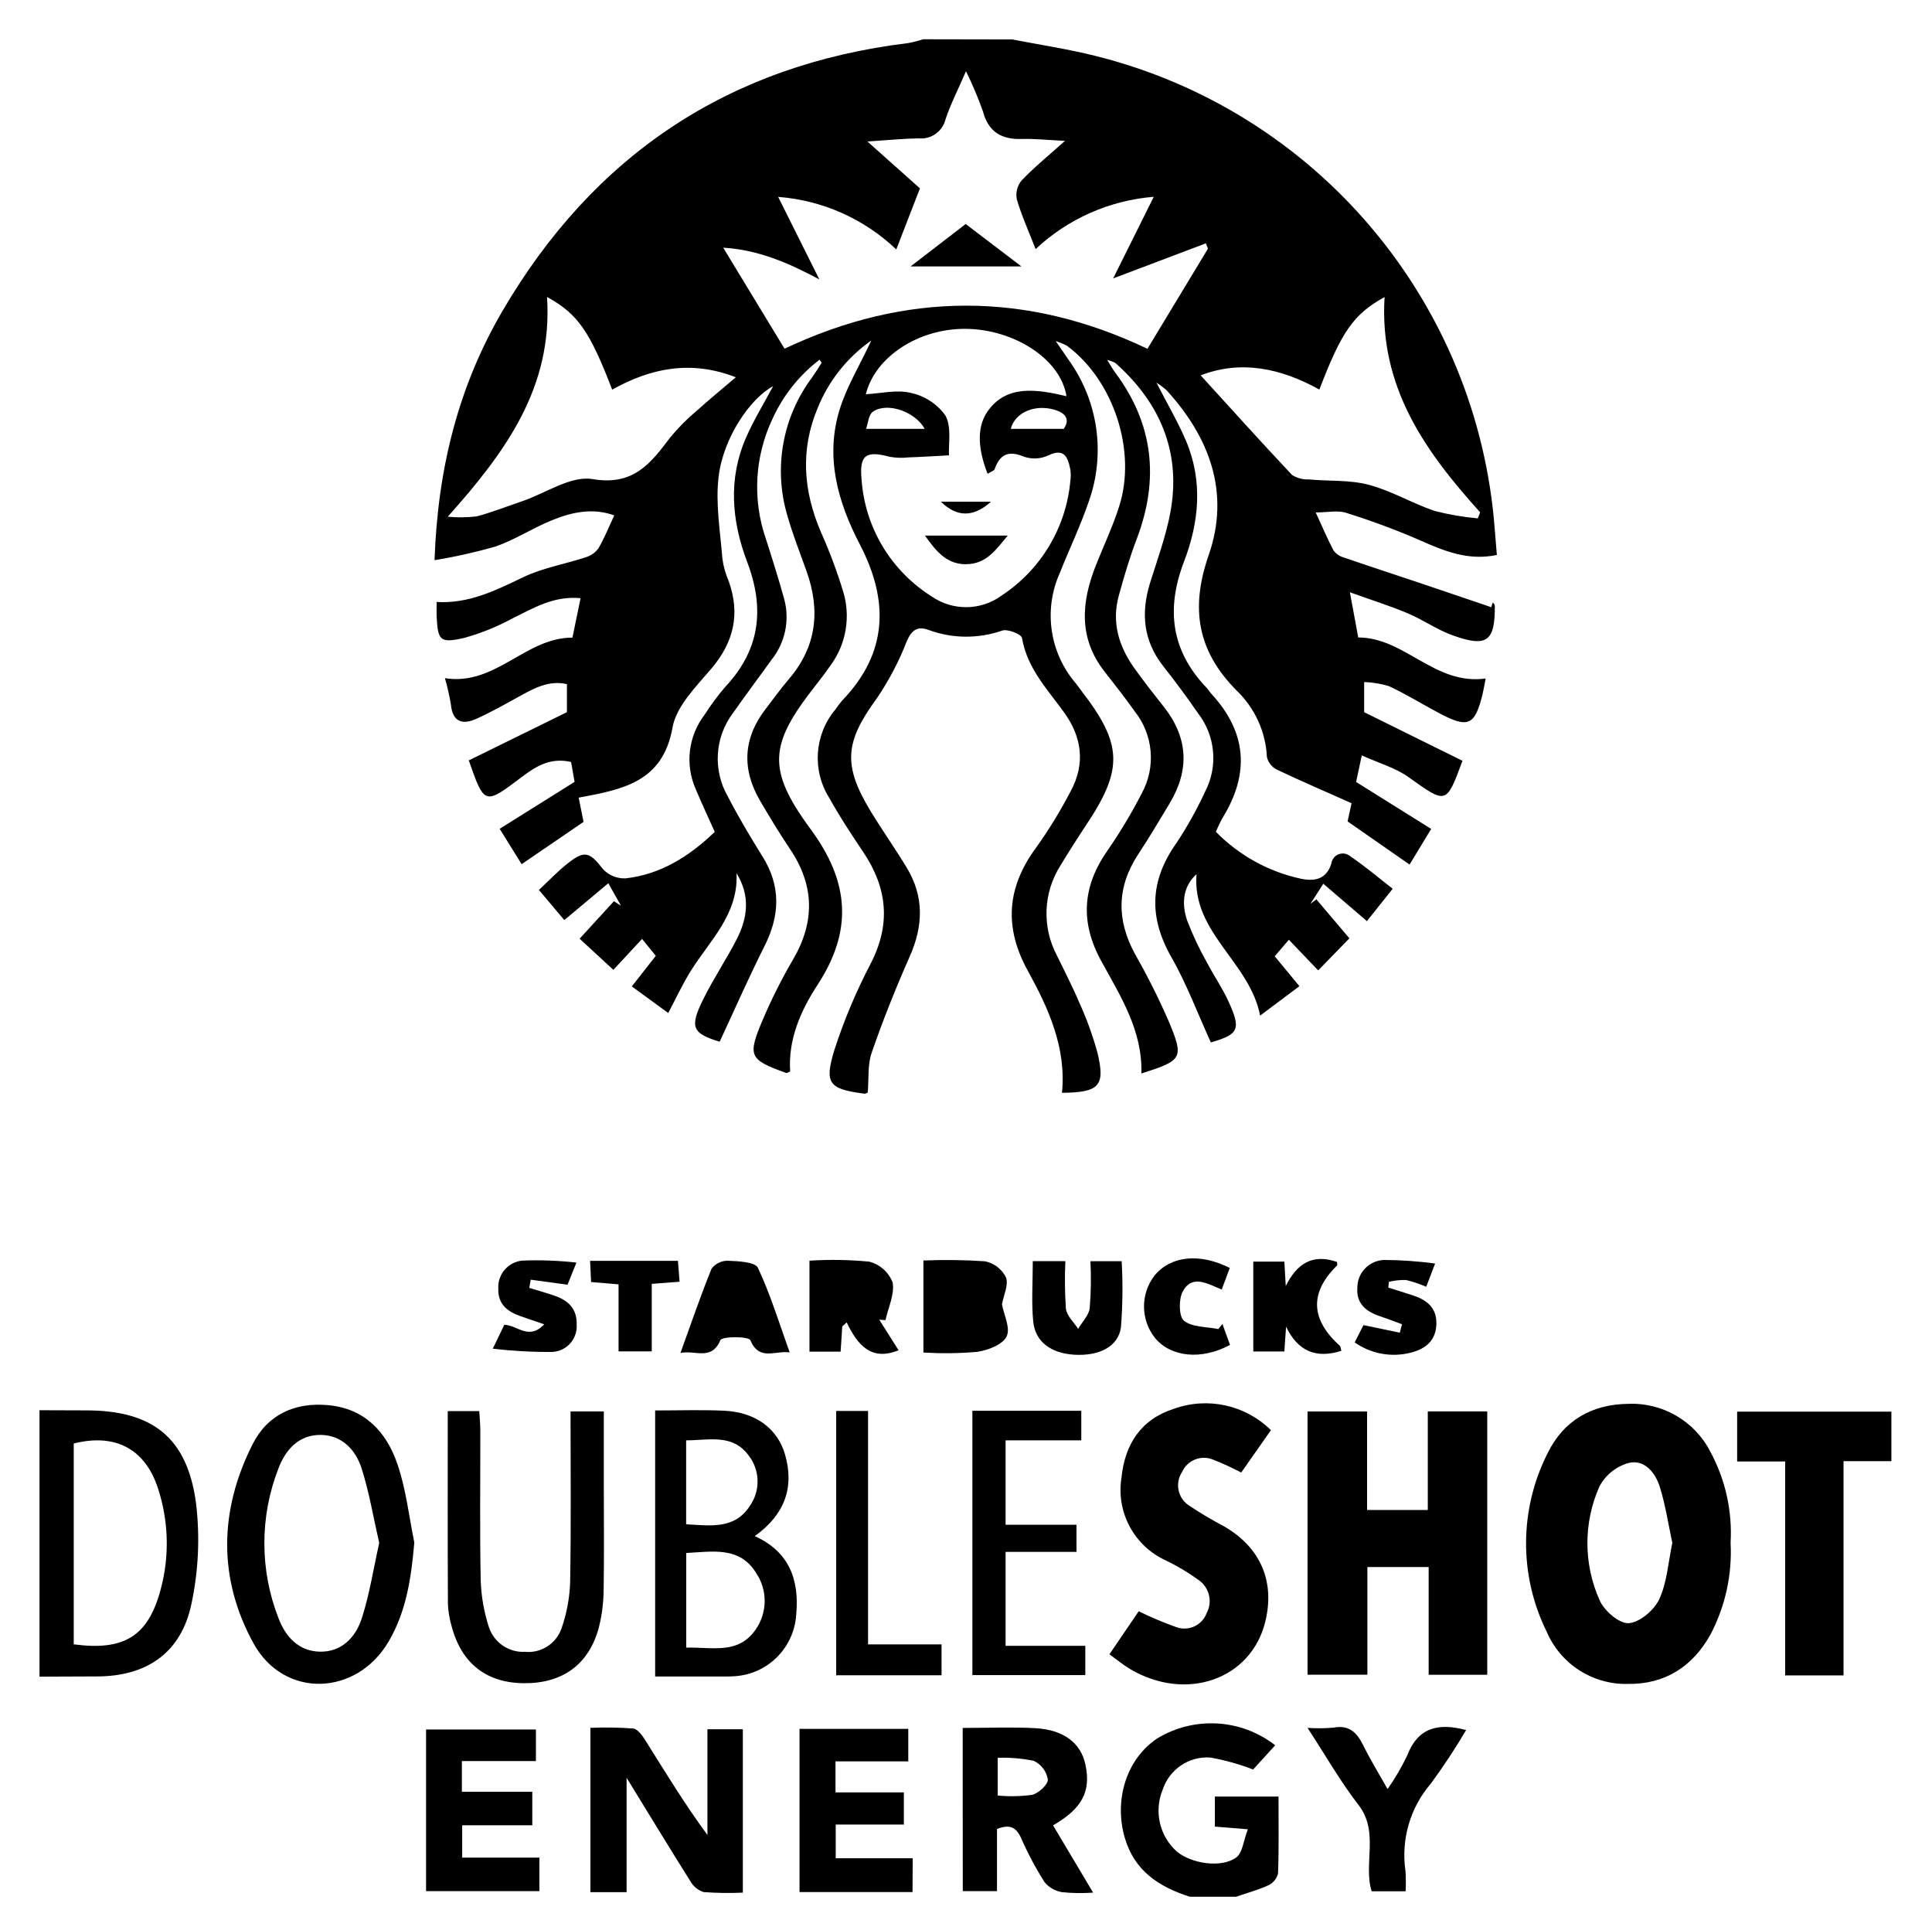 <?xml version="1.0" encoding="utf-8"?>
<!-- Generator: Adobe Illustrator 23.0.3, SVG Export Plug-In . SVG Version: 6.00 Build 0)  -->
<svg version="1.1" id="Layer_1" xmlns="http://www.w3.org/2000/svg" xmlns:xlink="http://www.w3.org/1999/xlink" x="0px" y="0px"
	 viewBox="0 0 245 243" style="enable-background:new 0 0 245 243;" xml:space="preserve">
<g id="Group_6" transform="translate(-1133 -357.68)">
	<path id="Path_3" d="M1261.36,362.68c3.5,0.68,7.03,1.21,10.48,2.07c28.13,6.98,48.59,31.24,50.72,60.14
		c0.08,1.03,0.17,2.06,0.26,3.15c-3.69,0.77-6.71-0.52-9.79-1.88c-3.04-1.32-6.15-2.47-9.31-3.46c-1.09-0.35-2.37-0.05-3.87-0.05
		c0.88,1.91,1.5,3.4,2.26,4.82c0.31,0.43,0.76,0.74,1.27,0.88c3.19,1.1,6.41,2.14,9.61,3.22c3.04,1.02,6.08,2.06,9.11,3.09l0.21-0.6
		c0.09,0.13,0.25,0.26,0.25,0.39c0.03,4.55-0.98,5.34-5.32,3.79c-1.98-0.7-3.75-1.97-5.69-2.79c-2.19-0.93-4.47-1.64-7.37-2.68
		c0.44,2.36,0.72,3.91,1.06,5.73c5.92,0,9.69,6.1,16.16,5.2c-0.16,0.8-0.25,1.39-0.39,1.97c-0.99,4.04-1.83,4.39-5.63,2.36
		c-2.08-1.11-4.09-2.35-6.22-3.35c-1.03-0.32-2.09-0.49-3.17-0.53v3.82l12.5,6.18c-0.09-0.35,0.02-0.17-0.02-0.05
		c-2.09,5.64-2.03,5.54-6.89,2.08c-1.63-1.16-3.68-1.73-5.89-2.73c-0.38,1.76-0.6,2.83-0.72,3.37l9.52,5.95l-2.74,4.52l-7.86-5.47
		l0.5-2.31c-3.32-1.48-6.4-2.8-9.43-4.24c-0.65-0.31-1.13-0.9-1.3-1.6c-0.15-3.22-1.55-6.27-3.89-8.49
		c-4.98-5.05-5.82-10.44-3.49-17.14c2.73-7.87,0.14-14.9-5.38-20.92c-0.39-0.34-0.81-0.65-1.25-0.93c1.39,2.72,2.74,5,3.76,7.41
		c2.15,5.09,1.65,10.29-0.26,15.27c-2.31,6.02-1.64,11.31,2.87,16.02c0.22,0.23,0.39,0.53,0.61,0.77
		c4.47,4.85,4.86,10.07,1.44,15.65c-0.33,0.54-0.57,1.15-0.89,1.82c2.93,2.99,6.67,5.06,10.76,5.95c1.84,0.39,3.27,0.04,3.89-1.91
		c0.1-0.81,0.84-1.38,1.64-1.27c0.31,0.04,0.6,0.18,0.83,0.39c1.8,1.21,3.46,2.63,5.31,4.07l-3.27,4.1l-5.53-4.74l-1.63,2.55
		l0.75-0.57l4.19,4.94l-3.96,4.07l-3.72-3.89l-1.79,2.1l3.13,3.79l-4.98,3.73c-1.33-6.83-8.65-10.49-8.07-17.93
		c-1.52,1.38-2.03,3.39-1.18,5.89c0.7,1.82,1.53,3.59,2.49,5.28c0.86,1.66,1.94,3.21,2.72,4.91c1.67,3.61,1.32,4.23-2.21,5.25
		c-1.67-3.66-3.06-7.4-5.01-10.82c-2.88-5.04-2.73-9.67,0.6-14.39c1.4-2.1,2.63-4.31,3.69-6.6c1.66-3.21,1.3-7.09-0.92-9.94
		c-1.39-2.01-2.84-3.98-4.36-5.9c-2.56-3.24-2.9-6.75-1.71-10.61c1.06-3.41,2.36-6.83,2.79-10.34c0.86-7.06-1.94-12.89-7.21-17.56
		c-0.32-0.16-0.66-0.28-1.01-0.36c0.47,0.75,0.72,1.21,1.03,1.62c4.84,6.51,5.58,13.51,2.72,21.04c-0.9,2.35-1.61,4.77-2.28,7.2
		c-0.94,3.39-0.01,6.45,1.98,9.23c1.19,1.66,2.44,3.26,3.71,4.86c3.1,3.92,3.31,8,0.76,12.25c-1.3,2.17-2.59,4.34-3.98,6.45
		c-2.74,4.16-2.78,8.34-0.41,12.68c1.57,2.76,3,5.6,4.27,8.52c1.96,4.69,1.75,4.94-3.47,6.61c0.16-5.43-2.64-9.79-5.08-14.24
		c-2.69-4.9-2.42-9.43,0.75-13.98c1.62-2.34,3.09-4.79,4.39-7.32c1.81-3.33,1.45-7.42-0.91-10.38c-1.22-1.73-2.54-3.39-3.84-5.06
		c-3.3-4.24-2.93-8.77-1.09-13.42c0.99-2.5,2.15-4.94,2.96-7.49c2.26-7.05-0.72-16.03-6.64-20.39c-0.45-0.23-0.92-0.42-1.4-0.57
		c0.78,1.14,1.22,1.77,1.65,2.4c3.74,5.2,4.69,11.9,2.54,17.93c-1.05,3.08-2.47,6.03-3.67,9.05c-2.1,4.67-1.31,10.13,2.03,14.01
		c0.26,0.32,0.48,0.66,0.73,0.98c5.19,6.72,5.3,9.89,0.61,16.93c-1.13,1.7-2.22,3.41-3.28,5.16c-2.2,3.45-2.38,7.81-0.46,11.43
		c0.95,1.98,1.98,3.93,2.83,5.96c0.95,2.07,1.72,4.21,2.32,6.4c1,4.19,0.22,5-4.51,5.05c0.57-5.71-1.7-10.7-4.34-15.49
		c-3.02-5.48-2.66-10.52,1.02-15.54c1.66-2.32,3.15-4.75,4.46-7.28c1.83-3.42,1.39-6.78-0.85-9.89c-2.13-2.96-4.71-5.62-5.36-9.47
		c-0.08-0.47-1.8-1.16-2.49-0.94c-3.03,1.06-6.33,1.04-9.34-0.07c-1.4-0.52-2.16-0.02-2.78,1.43c-0.99,2.55-2.27,4.98-3.8,7.24
		c-4.03,5.5-4.34,8.43-0.8,14.28c1.48,2.44,3.14,4.77,4.61,7.21c2.2,3.65,2.08,7.36,0.37,11.22c-1.77,4-3.4,8.08-4.83,12.21
		c-0.54,1.55-0.35,3.36-0.5,5.06c-0.15,0.05-0.3,0.16-0.43,0.14c-4.48-0.6-5.13-1.24-3.78-5.61c1.23-3.79,2.79-7.47,4.64-11
		c2.53-4.98,2.02-9.53-1.01-14.04c-1.5-2.23-2.99-4.48-4.29-6.83c-2.21-3.5-1.91-8.03,0.75-11.21c0.28-0.4,0.57-0.79,0.89-1.17
		c5.8-6.03,5.93-12.66,2.23-19.77c-2.82-5.42-4.44-11.14-2.54-17.19c0.9-2.87,2.52-5.52,3.99-8.67c-3.05,2.14-5.42,5.12-6.81,8.58
		c-2.21,5.27-1.81,10.48,0.4,15.66c1.1,2.45,2.04,4.97,2.83,7.54c0.98,3.18,0.42,6.63-1.53,9.33c-0.61,0.87-1.24,1.72-1.9,2.55
		c-5.88,7.46-6.35,10.61-0.68,18.3c4.92,6.68,5.38,12.84,0.86,19.75c-2.12,3.25-3.73,6.89-3.46,10.96c-0.23,0.09-0.4,0.23-0.51,0.19
		c-4.69-1.7-4.93-2.1-2.96-6.76c1.12-2.62,2.4-5.17,3.84-7.63c2.8-4.79,2.71-9.4-0.39-14c-1.32-1.96-2.54-3.98-3.74-6.02
		c-2.42-4.09-2.23-8.04,0.71-11.82c0.95-1.22,1.85-2.49,2.86-3.67c3.55-4.13,4.05-8.73,2.26-13.73c-0.85-2.37-1.78-4.73-2.46-7.15
		c-1.74-5.98-0.56-12.43,3.18-17.41c0.42-0.6,0.8-1.21,1.19-1.83c0.02-0.03-0.07-0.12-0.25-0.41c-2.57,1.96-4.62,4.53-5.96,7.48
		c-2.27,4.77-2.58,10.24-0.85,15.24c0.82,2.55,1.63,5.11,2.34,7.69c0.7,2.66,0.1,5.48-1.62,7.63c-1.61,2.25-3.28,4.46-4.87,6.73
		c-2.34,3.08-2.6,7.27-0.67,10.62c1.35,2.6,2.85,5.13,4.4,7.61c2.35,3.77,2.2,7.48,0.24,11.36c-1.99,3.96-3.78,8.03-5.68,12.11
		c-3.43-1.05-3.85-1.79-2.13-5.29c1.29-2.63,2.94-5.08,4.28-7.68c1.4-2.71,1.76-5.51-0.01-8.39c0.25,5.23-3.4,8.53-5.83,12.43
		c-1.02,1.64-1.83,3.4-2.83,5.29l-4.62-3.37l3.04-3.88l-1.74-2.14l-3.64,3.92l-4.28-3.95l4.35-4.75l0.89,0.56l-1.6-2.84l-5.58,4.67
		l-3.22-3.82c1.3-1.21,2.41-2.4,3.68-3.39c2.14-1.69,2.77-1.41,4.46,0.77c0.74,0.78,1.79,1.2,2.86,1.15c4.46-0.5,8.07-2.8,11.3-5.89
		c-0.83-1.84-1.65-3.6-2.4-5.38c-1.4-3.13-0.97-6.77,1.12-9.49c0.79-1.24,1.66-2.42,2.62-3.53c4.4-4.69,5.02-9.9,2.77-15.82
		c-1.96-5.16-2.44-10.5-0.16-15.74c1-2.28,2.32-4.43,3.45-6.55c-2.93,1.58-6.34,6.55-6.92,11.53c-0.4,3.4,0.22,6.92,0.49,10.38
		c0.14,0.97,0.41,1.92,0.8,2.82c1.48,4.15,0.65,7.73-2.22,11.1c-1.94,2.28-4.43,4.75-4.91,7.45c-1.23,6.92-6.29,7.84-11.9,8.89
		l0.62,3.07l-7.85,5.36l-2.79-4.48l9.5-5.95l-0.44-2.52c-2.55-0.61-4.42,0.51-6.19,1.85c-4.8,3.64-4.79,3.64-6.8-2.1
		c-0.02-0.07,0.01-0.16-0.01,0.06l12.47-6.13v-3.55c-2.31-0.54-4.2,0.54-6.11,1.59c-1.78,0.98-3.54,1.98-5.39,2.81
		c-1.73,0.77-2.99,0.42-3.21-1.8c-0.19-1.13-0.44-2.25-0.76-3.36c6.43,1.02,10.2-5.16,16.17-5.14l1.03-5
		c-3.42-0.33-5.99,1.27-8.67,2.58c-1.92,1.04-3.95,1.86-6.06,2.45c-3.1,0.71-3.37,0.36-3.52-2.74c-0.03-0.55,0-1.1,0-1.81
		c4.07,0.24,7.45-1.45,10.93-3.12c2.51-1.21,5.37-1.68,8.04-2.57c0.64-0.2,1.19-0.6,1.57-1.15c0.73-1.26,1.28-2.63,1.98-4.14
		c-2.83-1.01-5.47-0.38-8,0.66c-2.41,0.99-4.63,2.45-7.08,3.3c-2.53,0.72-5.11,1.3-7.71,1.72c0.41-11.74,3.08-22.15,8.65-31.65
		c11.55-19.71,28.66-31.15,51.44-33.91c0.63-0.12,1.26-0.28,1.87-0.48L1261.36,362.68z M1255.5,366.71
		c-1.04,2.4-1.96,4.19-2.59,6.08c-0.37,1.54-1.81,2.58-3.39,2.43c-1.98,0.03-3.95,0.23-6.52,0.4l6.66,5.94
		c-1.01,2.6-1.97,5.08-3,7.74c-4.08-3.88-9.37-6.23-14.98-6.66l5.22,10.46c-3.95-2.1-7.73-3.75-12.19-4.02l7.78,12.81
		c15.39-7.28,30.73-7.28,46.02,0.01c2.58-4.28,5.12-8.48,7.67-12.69l-0.26-0.68l-11.76,4.45c1.64-3.29,3.34-6.71,5.15-10.35
		c-5.6,0.45-10.89,2.79-14.98,6.63c-0.88-2.25-1.78-4.24-2.39-6.32c-0.16-0.85,0.06-1.72,0.61-2.38c1.54-1.62,3.29-3.04,5.5-5.02
		c-2.27-0.11-3.86-0.29-5.44-0.24c-2.58,0.08-4.25-0.85-4.96-3.49C1257.03,370.07,1256.32,368.37,1255.5,366.71L1255.5,366.71z
		 M1253.34,415.41c-2.11,0.11-3.63,0.21-5.15,0.26c-0.79,0.09-1.59,0.06-2.38-0.08c-2.99-0.8-3.86-0.25-3.55,2.92
		c0.43,6.04,3.71,11.51,8.83,14.75c2.7,1.9,6.31,1.86,8.96-0.1c4.98-3.28,8.18-8.66,8.69-14.6c0.07-0.49,0.06-0.98-0.03-1.46
		c-0.32-1.53-0.8-2.64-2.8-1.67c-0.96,0.44-2.05,0.49-3.05,0.15c-1.96-0.82-3.05-0.33-3.73,1.58c-0.08,0.22-0.48,0.33-0.89,0.59
		c-1.09-2.78-1.53-5.71-0.02-7.89c2.42-3.49,6.34-2.81,10.02-1.95c-0.75-4.73-6.64-8.47-12.75-8.54
		c-6.03-0.06-11.54,3.58-12.69,8.29c1.91-0.1,3.92-0.61,5.7-0.17c1.77,0.38,3.34,1.4,4.39,2.87
		C1253.7,411.85,1253.26,414.02,1253.34,415.41L1253.34,415.41z M1202.37,395.33c0.74,11.45-5.21,19.6-12.59,27.86
		c1.22,0.12,2.45,0.1,3.67-0.04c1.95-0.52,3.84-1.27,5.76-1.92c2.99-1.02,6.18-3.27,8.92-2.81c5.2,0.88,7.38-1.98,9.86-5.28
		c1.04-1.26,2.19-2.41,3.44-3.45c1.54-1.39,3.15-2.7,4.88-4.18c-5.71-2.22-10.79-1.16-15.68,1.57
		C1207.8,399.7,1206.29,397.48,1202.37,395.33L1202.37,395.33z M1308.58,395.34c-3.96,2.19-5.46,4.4-8.27,11.73
		c-4.91-2.73-9.98-3.77-15.05-1.8c3.92,4.3,7.7,8.5,11.58,12.62c0.62,0.4,1.36,0.6,2.1,0.57c2.55,0.24,5.2,0.04,7.63,0.68
		c2.88,0.76,5.53,2.36,8.37,3.32c1.79,0.46,3.62,0.77,5.46,0.94l0.3-0.77C1313.76,414.95,1307.88,406.77,1308.58,395.34
		L1308.58,395.34z M1242.83,412.05h7.43c-1.17-2.15-4.71-3.44-6.56-2.18C1243.14,410.25,1243.08,411.36,1242.83,412.05
		L1242.83,412.05z M1267.89,412.05c0.82-1.17,0.29-2-1.19-2.43c-2.52-0.72-5,0.38-5.52,2.43H1267.89z"/>
	<path id="Path_4" d="M1138,536.47c1.95,0.01,3.9,0.02,5.86,0.02c8.41-0.01,12.86,3.38,13.99,11.7c0.52,4.26,0.33,8.57-0.56,12.77
		c-1.27,6.23-5.64,9.24-11.96,9.26c-2.44,0.01-4.88,0.02-7.32,0.03V536.47z M1142.35,566.15c6.43,0.86,9.46-1.06,11.03-6.98
		c1.13-4.19,1.01-8.62-0.33-12.75c-1.63-5.06-5.45-7.06-10.7-5.73L1142.35,566.15z"/>
	<path id="Path_5" d="M1283.88,598.15c-3.89-1.24-7.03-3.27-8.25-7.49c-1.4-4.85,0.26-10.01,4.12-12.58
		c4.68-2.84,10.64-2.5,14.96,0.87l-2.8,3.07c-1.76-0.68-3.58-1.19-5.44-1.52c-2.7-0.18-5.18,1.5-6.03,4.08
		c-1.12,2.72-0.41,5.85,1.77,7.82c1.85,1.56,5.69,2.16,7.57,0.76c0.8-0.59,0.9-2.11,1.46-3.56l-4.18-0.34v-3.81h8.07
		c0,3.3,0.06,6.54-0.06,9.77c-0.17,0.65-0.62,1.19-1.23,1.48c-1.31,0.6-2.72,0.98-4.08,1.45H1283.88z"/>
	<path id="Path_6" d="M1352.46,553.28c0.21,4-0.66,7.99-2.51,11.55c-2.28,4.15-5.81,6.4-10.51,6.34c-4.47,0.11-8.56-2.52-10.31-6.64
		c-3.52-7.13-3.47-15.5,0.12-22.6c2.03-4.16,5.61-6.22,10.26-6.27c4.36-0.17,8.42,2.21,10.4,6.1
		C1351.81,545.29,1352.69,549.28,1352.46,553.28z M1345.07,553.29c-0.52-2.41-0.87-4.83-1.6-7.14c-0.56-1.77-1.94-3.47-3.92-3
		c-1.59,0.44-2.93,1.51-3.71,2.96c-2.06,4.6-2.05,9.87,0.02,14.47c0.57,1.32,2.48,2.96,3.68,2.89c1.39-0.09,3.22-1.65,3.87-3.03
		C1344.4,558.3,1344.55,555.77,1345.07,553.29L1345.07,553.29z"/>
	<path id="Path_7" d="M1306.36,536.63v12.49h7.7v-12.5h7.54v33.39h-7.43v-13.66h-7.77V570h-7.59v-33.37H1306.36z"/>
	<path id="Path_8" d="M1273.69,567.41l3.71-5.45c1.56,0.76,3.15,1.44,4.79,2.02c1.55,0.55,3.26-0.25,3.83-1.79
		c0.77-1.44,0.34-3.23-0.99-4.17c-1.31-0.96-2.71-1.79-4.18-2.5c-4.01-1.82-6.32-6.1-5.64-10.45c0.42-4.26,2.46-7.44,6.65-8.78
		c4.28-1.54,9.07-0.49,12.31,2.71l-3.77,5.37c-1.17-0.61-2.37-1.17-3.6-1.65c-1.52-0.61-3.25,0.1-3.91,1.6
		c-0.9,1.38-0.55,3.22,0.8,4.17c1.48,1,3.02,1.91,4.6,2.74c4.58,2.68,6.41,6.97,5.16,12.06c-1.8,7.31-10.01,10.2-17.13,6
		C1275.48,568.8,1274.73,568.17,1273.69,567.41z"/>
	<path id="Path_9" d="M1216.08,536.5c3.03,0,5.88-0.1,8.72,0.03c4.02,0.18,6.81,2.27,7.76,5.58c1.19,4.16-0.06,7.62-3.85,10.32
		c4.35,1.97,5.67,5.49,5.26,9.92c-0.25,4.26-3.66,7.64-7.92,7.85c-0.57,0.04-1.14,0.03-1.71,0.03c-2.69,0-5.37,0-8.26,0V536.5z
		 M1220.02,566.57c3.2-0.1,6.57,0.92,8.78-2.26c1.52-2.14,1.56-5,0.1-7.18c-2.09-3.43-5.51-2.73-8.88-2.56L1220.02,566.57z
		 M1220.01,550.93c3.14,0.18,6.16,0.65,8.08-2.33c1.36-1.94,1.3-4.54-0.16-6.4c-2.04-2.78-5.02-1.91-7.92-1.91L1220.01,550.93z"/>
	<path id="Path_10" d="M1185.54,553.24c-0.39,4.48-1,8.71-3.26,12.56c-4.08,6.94-13.26,7.26-17.13,0.23
		c-4.53-8.24-4.35-16.91-0.1-25.28c1.9-3.75,5.38-5.32,9.6-4.92c4.65,0.44,7.37,3.43,8.75,7.48
		C1184.49,546.49,1184.86,549.92,1185.54,553.24z M1181.09,553.3c-0.74-3.21-1.26-6.41-2.24-9.47c-0.75-2.34-2.5-4.19-5.15-4.23
		c-2.76-0.04-4.48,1.83-5.39,4.25c-2.39,6.12-2.38,12.91,0.02,19.02c0.89,2.33,2.53,4.13,5.18,4.21c2.81,0.08,4.59-1.82,5.37-4.23
		C1179.87,559.79,1180.35,556.58,1181.09,553.3z"/>
	<path id="Path_11" d="M1359.38,542.97h-6.09v-6.32h19.56v6.28h-6.07v27.16h-7.4L1359.38,542.97z"/>
	<path id="Path_12" d="M1189.78,536.58h4c0.05,0.85,0.12,1.64,0.13,2.42c0.01,6.35-0.08,12.71,0.05,19.06
		c0.07,2.02,0.42,4.03,1.05,5.95c0.66,1.93,2.52,3.2,4.56,3.09c2.04,0.2,3.95-1.02,4.63-2.95c0.67-1.91,1.04-3.9,1.1-5.92
		c0.13-7.15,0.05-14.31,0.05-21.61h4.22v9.56c0,4.32,0.05,8.64-0.02,12.95c-0.01,1.62-0.2,3.24-0.59,4.81
		c-1.24,4.73-4.58,7.17-9.49,7.14c-4.77-0.03-7.93-2.48-9.19-7.19c-0.28-0.94-0.44-1.9-0.48-2.88
		C1189.76,552.96,1189.78,544.9,1189.78,536.58z"/>
	<path id="Path_13" d="M1212.46,597.57h-4.59v-20.83c1.81-0.08,3.61-0.05,5.42,0.08c0.6,0.07,1.21,0.96,1.61,1.6
		c2.49,3.97,4.93,7.99,7.81,11.9v-13.4h4.49v20.71c-1.66,0.08-3.32,0.05-4.98-0.07c-0.73-0.24-1.34-0.75-1.7-1.42
		c-2.6-4.13-5.13-8.3-8.06-13.07L1212.46,597.57z"/>
	<path id="Path_14" d="M1256.31,536.54h13.81v3.75h-9.6v10.7h8.99v3.44h-8.99v11.91h10.11v3.71h-14.32L1256.31,536.54z"/>
	<path id="Path_15" d="M1255.08,576.75c3.2,0,6.2-0.13,9.19,0.03c3.64,0.2,5.81,1.9,6.38,4.64c0.71,3.37-0.41,5.55-4.11,7.68
		l5.08,8.53c-1.32,0.09-2.65,0.08-3.96-0.06c-0.88-0.15-1.67-0.61-2.22-1.3c-1.13-1.79-2.12-3.65-2.97-5.59
		c-0.64-1.42-1.52-1.73-3.04-1.11v7.87h-4.34L1255.08,576.75z M1259.52,585.32c1.46,0.14,2.93,0.11,4.38-0.09
		c0.82-0.21,2.01-1.3,1.98-1.95c-0.17-1.03-0.84-1.91-1.79-2.36c-1.5-0.31-3.04-0.44-4.57-0.38V585.32z"/>
	<path id="Path_16" d="M1248.72,597.56h-14.33v-20.69h13.79v4.12h-9.23v3.93h8.67v4.08h-8.64v4.27h9.76L1248.72,597.56z"/>
	<path id="Path_17" d="M1187.03,597.44v-20.49h13.93v4h-9.39v3.89h8.93v4.25h-8.89v4.1h9.79v4.25L1187.03,597.44z"/>
	<path id="Path_18" d="M1239.04,536.56h4.04v29.6h9.32v3.91h-13.36L1239.04,536.56z"/>
	<path id="Path_19" d="M1298.81,576.74c1.1,0.08,2.21,0.07,3.31-0.03c1.98-0.37,2.95,0.63,3.75,2.24c0.89,1.8,1.94,3.51,3.09,5.55
		c0.94-1.34,1.77-2.75,2.48-4.23c1.33-3.49,3.83-4.23,7.48-3.25c-1.38,2.35-2.88,4.62-4.49,6.81c-2.62,3.05-3.78,7.08-3.2,11.06
		c0.06,0.85,0.06,1.71,0.02,2.57h-4.31c-1.08-3.5,0.99-7.5-1.66-10.94C1303,583.58,1301.14,580.31,1298.81,576.74z"/>
	<path id="Path_20" d="M1250.1,529.16v-11.67c2.6-0.11,5.21-0.08,7.81,0.1c1.15,0.23,2.14,0.99,2.66,2.04
		c0.35,0.95-0.3,2.27-0.51,3.42c0.23,1.28,1.11,3.01,0.59,4.07c-0.51,1.04-2.37,1.75-3.74,1.95
		C1254.65,529.27,1252.37,529.29,1250.1,529.16z"/>
	<path id="Path_21" d="M1239.81,525.84l-0.21,3.2h-3.95v-11.53c2.52-0.16,5.05-0.12,7.56,0.12c1.36,0.34,2.47,1.32,2.98,2.63
		c0.29,1.48-0.55,3.18-0.9,4.79l-0.79-0.06l2.45,3.88c-3.5,1.42-5.21-0.7-6.58-3.53L1239.81,525.84z"/>
	<path id="Path_22" d="M1271.28,517.58h3.96c0.16,2.79,0.13,5.58-0.09,8.37c-0.34,2.49-2.81,3.68-5.95,3.48
		c-2.95-0.19-4.93-1.64-5.18-4.24c-0.23-2.48-0.05-5-0.05-7.62h4.13c-0.09,2.01-0.07,4.02,0.07,6.03c0.11,0.9,1.01,1.71,1.55,2.56
		c0.51-0.88,1.36-1.72,1.47-2.64C1271.35,521.54,1271.38,519.56,1271.28,517.58z"/>
	<path id="Path_23" d="M1219.29,529.21c1.35-3.73,2.55-7.26,3.95-10.7c0.5-0.64,1.27-1.01,2.08-0.99c1.32,0.06,3.43,0.14,3.79,0.89
		c1.58,3.35,2.67,6.94,4.03,10.73c-1.94-0.25-3.85,1.12-4.99-1.55c-0.21-0.5-3.59-0.5-3.8,0
		C1223.21,530.25,1221.19,528.81,1219.29,529.21z"/>
	<path id="Path_24" d="M1303.1,528.94c-3.23,1.02-5.51,0.05-7.01-3.06l-0.22,3.14h-3.94v-11.39h3.94c0.06,1.05,0.12,2.07,0.18,3.09
		c1.39-2.8,3.37-4.14,6.5-3.05c0,0.16,0.07,0.38-0.01,0.46c-3.57,3.52-3.26,6.9,0.36,10.17
		C1303.03,528.43,1303.03,528.72,1303.1,528.94z"/>
	<path id="Path_25" d="M1314.99,517.87l-1.13,2.95c-0.82-0.36-1.68-0.65-2.56-0.86c-0.73-0.02-1.46,0.06-2.17,0.23l-0.08,0.73
		c1.01,0.32,2.02,0.63,3.03,0.96c1.76,0.56,3.1,1.52,3.07,3.58c-0.02,2.13-1.31,3.22-3.24,3.71c-2.45,0.63-5.05,0.16-7.12-1.3
		l1.11-2.19l4.61,0.96l0.28-1.07c-0.91-0.33-1.81-0.69-2.73-0.99c-1.79-0.59-3.1-1.61-2.93-3.66c0-1.91,1.53-3.46,3.43-3.5
		C1310.72,517.43,1312.86,517.59,1314.99,517.87z"/>
	<path id="Path_26" d="M1206.1,517.75l-1.13,2.81l-4.67-0.64l-0.18,1.04c1.04,0.32,2.08,0.61,3.11,0.96
		c1.78,0.59,2.96,1.64,2.9,3.71c0.11,1.8-1.26,3.34-3.06,3.45c-0.02,0-0.05,0-0.07,0c-2.51,0.02-5.02-0.12-7.51-0.41l1.46-3.03
		c1.65,0.02,3.08,2.03,5.06-0.06c-1.18-0.4-2.1-0.72-3.02-1.04c-1.67-0.58-2.86-1.52-2.8-3.5c-0.1-1.81,1.26-3.38,3.07-3.54
		C1201.54,517.41,1203.83,517.5,1206.1,517.75z"/>
	<path id="Path_27" d="M1288.02,525.54l0.96,2.65c-3.64,1.96-7.51,1.55-9.52-0.89c-1.83-2.31-1.85-5.57-0.05-7.91
		c2.04-2.48,5.69-2.89,9.54-0.96l-1.02,2.74c-1.8-0.73-3.78-1.98-4.96,0.28c-0.52,0.99-0.48,3.16,0.18,3.68
		c1.06,0.84,2.86,0.75,4.34,1.05L1288.02,525.54z"/>
	<path id="Path_28" d="M1207.83,517.53h11.14l0.21,2.65l-3.53,0.27v8.56h-4.21v-8.5l-3.48-0.29L1207.83,517.53z"/>
	<path id="Path_29" d="M1262.53,391.46h-14.06l6.99-5.38L1262.53,391.46z"/>
	<path id="Path_30" d="M1250.29,425.58h10.51c-1.43,1.68-2.55,3.41-4.87,3.61C1253.16,429.43,1251.74,427.6,1250.29,425.58z"/>
	<path id="Path_31" d="M1258.67,421.29c-2.18,1.95-4.28,2.03-6.35,0H1258.67z"/>
</g>
</svg>
